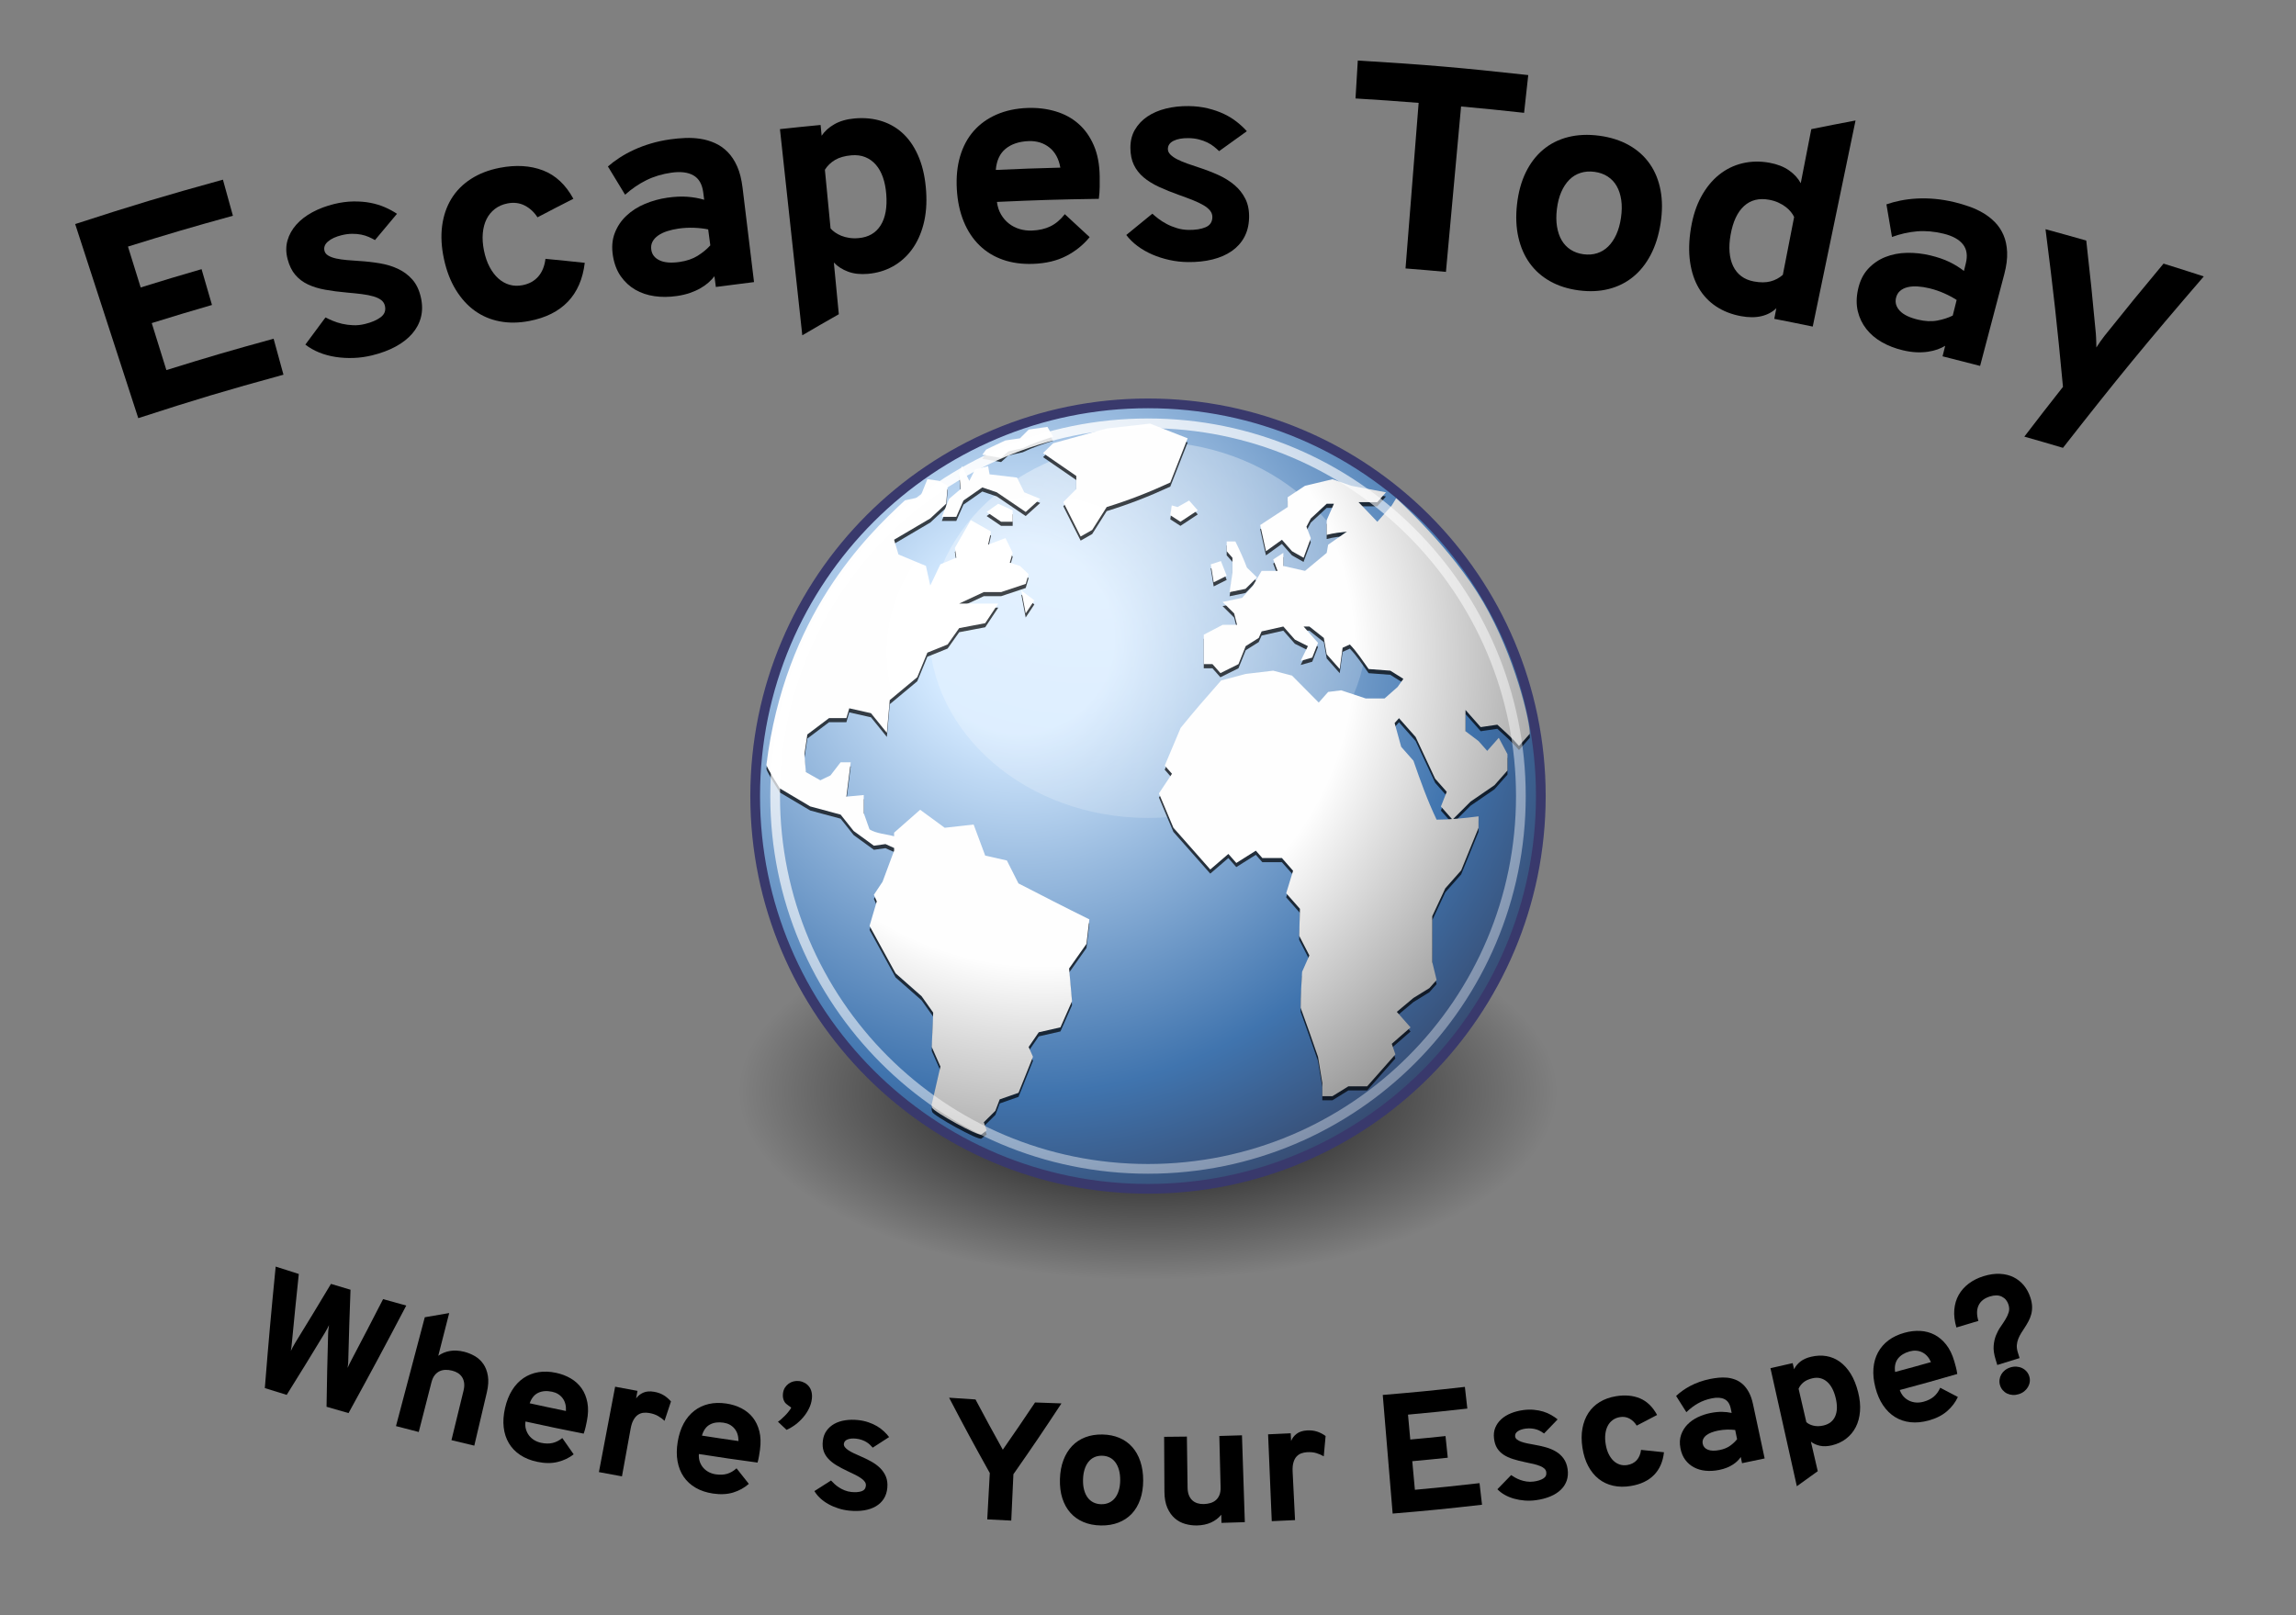 <?xml version="1.0" encoding="utf-8"?>
<!-- Generator: Adobe Illustrator 16.0.3, SVG Export Plug-In . SVG Version: 6.00 Build 0)  -->
<!DOCTYPE svg PUBLIC "-//W3C//DTD SVG 1.1//EN" "http://www.w3.org/Graphics/SVG/1.1/DTD/svg11.dtd">
<svg version="1.1" xmlns="http://www.w3.org/2000/svg" xmlns:xlink="http://www.w3.org/1999/xlink" x="0px" y="0px" width="189px"
	 height="133px" viewBox="-114.5 -171.5 189 133" enable-background="new -114.5 -171.5 189 133" xml:space="preserve">
<rect x="-114.5" y="-171.5" width="189" height="133" fill="#808080" stroke="none"/>
<g id="Layer_1">
	<g>
		
			<radialGradient id="SVGID_1_" cx="69.26" cy="-80.6" r="9.837" gradientTransform="matrix(3.425 0 0 -1.575 -257.213 -208.564)" gradientUnits="userSpaceOnUse">
			<stop  offset="0" style="stop-color:#000000"/>
			<stop  offset="1" style="stop-color:#000000;stop-opacity:0"/>
		</radialGradient>
		<path fill="url(#SVGID_1_)" d="M13.691-81.578c0,8.559-15.084,15.497-33.691,15.497c-18.606,0-33.69-6.938-33.69-15.497l0,0
			c0-8.56,15.084-15.498,33.69-15.498C-1.393-97.076,13.691-90.138,13.691-81.578L13.691-81.578z"/>
		
			<radialGradient id="SVGID_2_" cx="108.48" cy="-8.266" r="24.008" gradientTransform="matrix(2.083 0 0 -2.083 -256.542 -136.126)" gradientUnits="userSpaceOnUse">
			<stop  offset="0" style="stop-color:#D3E9FF"/>
			<stop  offset="0.155" style="stop-color:#D3E9FF"/>
			<stop  offset="0.75" style="stop-color:#4074AE"/>
			<stop  offset="1" style="stop-color:#36486C"/>
		</radialGradient>
		<path fill="url(#SVGID_2_)" stroke="#39396C" stroke-width="0.8" d="M12.336-105.95c0,17.86-14.479,32.338-32.336,32.338
			S-52.336-88.09-52.336-105.95S-37.858-138.286-20-138.286C-2.141-138.286,12.336-123.809,12.336-105.95z"/>
		
			<radialGradient id="SVGID_3_" cx="102.518" cy="-21.339" r="26.147" gradientTransform="matrix(2.054 0 0 -1.766 -235.929 -167.995)" gradientUnits="userSpaceOnUse">
			<stop  offset="0" style="stop-color:#FFFFFF"/>
			<stop  offset="1" style="stop-color:#FFFFFF;stop-opacity:0"/>
		</radialGradient>
		<path opacity="0.422" fill="url(#SVGID_3_)" enable-background="new    " d="M-1.975-119.649c0,8.56-8.07,15.498-18.025,15.498
			s-18.024-6.938-18.024-15.498c0-8.559,8.069-15.498,18.024-15.498S-1.975-128.208-1.975-119.649z"/>
		<g transform="matrix(.982,0,0,.982,.121,.233)">
			<path fill-opacity="0.714" d="M11.519-113.017L11.519-113.017l-0.909,1.029c-0.557-0.657-1.183-1.208-1.817-1.785L7.4-113.568
				l-1.273-1.439v1.782l1.091,0.826l0.726,0.823l0.971-1.097c0.244,0.457,0.485,0.915,0.728,1.372v1.371l-1.093,1.234l-2,1.373
				l-1.515,1.511l-0.97-1.1l0.485-1.234l-0.968-1.098l-1.636-3.498L0.55-114.32l-0.366,0.411l0.547,1.99l1.03,1.166
				c0.588,1.697,1.169,3.319,1.94,4.941c1.197,0,2.326-0.127,3.515-0.276v0.961l-1.455,3.568l-1.334,1.507l-1.09,2.337v3.84
				l0.364,1.51l-0.606,0.684l-1.334,0.824l-1.395,1.166L1.52-88.39l-1.577,1.375l0.302,0.89l-2.364,2.677h-1.576l-1.333,0.825h-0.85
				v-1.098l-0.363-2.198c-0.468-1.377-0.956-2.746-1.453-4.113c0-1.01,0.06-2.01,0.12-3.02l0.607-1.371l-0.85-1.649l0.063-2.263
				l-1.153-1.303l0.577-1.886l-0.938-1.064h-1.638l-0.546-0.617l-1.636,1.03l-0.667-0.757l-1.515,1.304l-3.092-3.499l-1.211-2.882
				l1.091-1.645l-0.605-0.685l1.332-3.158c1.093-1.361,2.237-2.668,3.394-3.979l2.062-0.549l2.302-0.273l1.577,0.412l2.243,2.262
				l0.787-0.891l1.09-0.137l2.062,0.685h1.577l1.092-0.961l0.485-0.685l-1.093-0.685l-1.819-0.137
				c-0.505-0.7-0.974-1.436-1.573-2.058l-0.607,0.273l-0.243,1.785l-1.091-1.234l-0.242-1.374l-1.212-0.958h-0.487l1.213,1.371
				l-0.485,1.234l-0.968,0.274l0.604-1.234l-1.092-0.547l-0.967-1.097l-1.82,0.41l-0.243,0.547l-1.09,0.687l-0.606,1.51
				l-1.515,0.754l-0.668-0.754h-0.726v-2.47l1.577-0.824h1.211l-0.244-0.959l-0.967-0.961l1.634-0.343l0.909-1.027l0.728-1.236
				h1.334l-0.364-0.959l0.85-0.549v1.098l1.817,0.411l1.818-1.509l0.121-0.687l1.575-1.097c-0.57,0.071-1.14,0.123-1.696,0.274
				v-1.236l0.604-1.372h-0.604l-1.332,1.235l-0.365,0.686l0.365,0.962l-0.608,1.645l-0.969-0.549l-0.846-0.959l-1.336,0.959
				l-0.485-2.194l2.302-1.509v-0.824l1.456-0.96l2.303-0.55l1.577,0.55l2.908,0.549l-0.726,0.823h-1.578l1.578,1.646l1.212-1.371
				l0.368-0.603c0,0,4.648,4.166,7.305,8.722C10.271-119.482,11.519-114.108,11.519-113.017L11.519-113.017z"/>
			<path fill-opacity="0.714" d="M-18.5-132.159l-0.121,0.823l0.851,0.549l1.451-0.96l-0.726-0.823l-0.971,0.549L-18.5-132.159"/>
			<path fill-opacity="0.714" d="M-17.166-137.784l-3.153-1.235l-3.634,0.411l-4.486,1.235l-0.848,0.824l2.787,1.92v1.098
				l-1.091,1.097l1.456,2.883l0.966-0.551l1.215-1.92c1.873-0.579,3.553-1.235,5.332-2.058L-17.166-137.784"/>
			<path fill-opacity="0.714" d="M-13.893-126.257l-0.485-1.236l-0.85,0.275l0.245,1.508L-13.893-126.257"/>
			<path fill-opacity="0.714" d="M-13.409-126.535l-0.243,1.649l1.334-0.275l0.968-0.959l-0.848-0.824
				c-0.285-0.758-0.613-1.467-0.969-2.195h-0.727v0.823l0.484,0.549V-126.535"/>
			<path fill-opacity="0.714" d="M-31.349-100.465l-0.97-1.921l-1.818-0.412l-0.97-2.606l-2.424,0.274l-2.06-1.508l-2.183,1.92
				v0.303c-0.661-0.191-1.472-0.217-2.06-0.579l-0.485-1.371v-1.51l-1.454,0.137l0.364-2.881h-0.849l-0.848,1.098l-0.849,0.41
				l-1.213-0.684l-0.121-1.51l0.243-1.647l1.819-1.371h1.454l0.242-0.824l1.818,0.41l1.334,1.648l0.243-2.745l2.304-1.92
				l0.848-2.059l1.697-0.686l0.97-1.371l2.182-0.414l1.092-1.645h-3.274l2.061-0.961h1.453l2.062-0.687l0.243-0.821l-0.728-0.687
				l-0.849-0.275l0.243-0.823l-0.604-1.234l-1.456,0.547l0.244-1.097l-1.697-0.961l-1.333,2.331l0.121,0.824l-1.334,0.551
				l-0.849,1.782l-0.363-1.646l-2.304-0.961l-0.364-1.234l3.031-1.785l1.334-1.235l0.122-1.509l-0.727-0.412l-0.97-0.138
				l-0.606,1.51c0,0-1.013,0.199-1.274,0.263c-3.329,3.067-10.055,9.688-11.617,22.189c0.062,0.29,1.132,1.97,1.132,1.97
				l2.545,1.509l2.546,0.686l1.092,1.374l1.696,1.234l0.97-0.137l0.727,0.327v0.222l-0.969,2.606l-0.728,1.098l0.243,0.551
				l-0.606,2.055l2.182,3.98l2.182,1.922l0.971,1.371l-0.122,2.883l0.728,1.645l-0.728,3.156c0,0-0.057-0.019,0.036,0.296
				c0.093,0.317,3.884,2.421,4.125,2.241l0.445-0.342l-0.242-0.683l0.969-0.961l0.364-0.961l1.576-0.551l1.213-3.019l-0.364-0.821
				l0.847-1.233l1.819-0.414l0.97-2.195l-0.243-2.743l1.454-2.058l0.244-2.059C-27.4-98.432-29.374-99.448-31.349-100.465"/>
			<path fill-opacity="0.714" d="M-34.016-131.61l1.211,0.823h0.971v-0.96l-1.212-0.549L-34.016-131.61"/>
			<path fill-opacity="0.714" d="M-37.167-132.707l-0.606,1.509h1.212l0.606-1.372l1.576-1.098l1.212,0.412l2.424,1.646
				l1.215-1.097l-1.336-0.549l-0.606-1.235l-2.302-0.274l-0.122-0.686l-1.091,0.275l-0.484,0.961l-0.606-1.236l-0.242,0.549
				l0.121,1.372L-37.167-132.707"/>
			<path fill-opacity="0.714" d="M-32.805-136.138l0.607-0.548l1.213-0.274c0.83-0.404,1.664-0.676,2.545-0.961l-0.483-0.823
				l-1.566,0.225l-0.74,0.737l-1.219,0.177l-1.084,0.509l-0.526,0.255l-0.322,0.431L-32.805-136.138"/>
			<path fill-opacity="0.714" d="M-30.744-123.103l0.729-1.097l-1.093-0.823L-30.744-123.103"/>
		</g>
		<g transform="matrix(.982,0,0,.982,-8.095179e-2,3.088300e-2)">
			<g>
				<g>
					
						<radialGradient id="SVGID_4_" cx="113.277" cy="-11.132" r="33.771" fx="113.527" fy="-10.882" gradientTransform="matrix(2.047 0 0 -2.047 -261.384 -142.356)" gradientUnits="userSpaceOnUse">
						<stop  offset="0" style="stop-color:#FFFFFF"/>
						<stop  offset="0.379" style="stop-color:#FEFEFE"/>
						<stop  offset="1" style="stop-color:#1D1D1D"/>
					</radialGradient>
					<path fill="url(#SVGID_4_)" d="M11.724-113.155L11.724-113.155l-0.909,1.029c-0.557-0.657-1.182-1.208-1.817-1.785
						l-1.394,0.205l-1.273-1.439v1.782l1.093,0.826l0.726,0.823l0.97-1.097c0.245,0.457,0.485,0.915,0.728,1.372v1.371l-1.093,1.234
						l-2,1.373l-1.514,1.512l-0.971-1.101l0.486-1.234l-0.97-1.098l-1.636-3.498l-1.394-1.576l-0.365,0.411l0.548,1.99l1.028,1.166
						c0.589,1.697,1.169,3.319,1.942,4.942c1.197,0,2.326-0.128,3.515-0.277v0.961l-1.455,3.567l-1.334,1.509l-1.092,2.335v3.84
						l0.366,1.512L3.302-91.82l-1.336,0.824L0.573-89.83l1.152,1.303L0.15-87.152l0.303,0.889l-2.366,2.678h-1.575l-1.334,0.824
						h-0.85v-1.097l-0.361-2.198c-0.469-1.378-0.958-2.745-1.455-4.114c0-1.009,0.061-2.009,0.121-3.019l0.608-1.371l-0.851-1.647
						l0.062-2.264L-8.7-99.777l0.577-1.886l-0.937-1.065H-10.7l-0.545-0.617l-1.636,1.03l-0.666-0.757l-1.517,1.303l-3.09-3.498
						l-1.213-2.883l1.092-1.645l-0.606-0.685l1.332-3.158c1.095-1.361,2.239-2.668,3.394-3.979l2.062-0.549l2.303-0.273l1.577,0.412
						l2.242,2.262l0.788-0.891l1.091-0.137l2.062,0.685h1.576l1.091-0.961l0.486-0.685l-1.093-0.685l-1.819-0.137
						c-0.505-0.7-0.974-1.436-1.575-2.058l-0.606,0.273l-0.243,1.785l-1.092-1.234l-0.241-1.374l-1.211-0.958h-0.487l1.213,1.371
						l-0.485,1.234l-0.97,0.274l0.606-1.234l-1.093-0.547l-0.967-1.097l-1.82,0.41l-0.241,0.547l-1.092,0.687l-0.606,1.51
						l-1.513,0.754l-0.669-0.754h-0.726v-2.47l1.576-0.824h1.213l-0.245-0.959l-0.968-0.961l1.636-0.343l0.909-1.027l0.726-1.236
						h1.336l-0.366-0.959l0.85-0.549v1.098l1.818,0.411l1.817-1.509l0.122-0.687l1.575-1.097c-0.571,0.071-1.14,0.123-1.697,0.274
						v-1.236l0.606-1.372h-0.606l-1.332,1.235l-0.365,0.686l0.365,0.962l-0.606,1.645l-0.969-0.549l-0.847-0.959l-1.335,0.959
						l-0.485-2.194l2.302-1.509v-0.824l1.455-0.96l2.302-0.55l1.577,0.55l2.909,0.549l-0.727,0.823h-1.576l1.576,1.646l1.213-1.371
						l0.368-0.603c0,0,4.647,4.166,7.304,8.722C10.478-119.62,11.724-114.246,11.724-113.155L11.724-113.155z"/>
				</g>
			</g>
			<g>
				<g>
					
						<radialGradient id="SVGID_5_" cx="113.276" cy="-11.128" r="33.765" fx="113.526" fy="-10.878" gradientTransform="matrix(2.047 0 0 -2.047 -261.384 -142.356)" gradientUnits="userSpaceOnUse">
						<stop  offset="0" style="stop-color:#FFFFFF"/>
						<stop  offset="0.379" style="stop-color:#FEFEFE"/>
						<stop  offset="1" style="stop-color:#1D1D1D"/>
					</radialGradient>
					<path fill="url(#SVGID_5_)" d="M-18.293-132.296l-0.122,0.823l0.85,0.549l1.453-0.96l-0.726-0.823l-0.971,0.549
						L-18.293-132.296"/>
				</g>
			</g>
			<g>
				<g>
					
						<radialGradient id="SVGID_6_" cx="113.278" cy="-11.132" r="33.772" fx="113.528" fy="-10.882" gradientTransform="matrix(2.047 0 0 -2.047 -261.384 -142.356)" gradientUnits="userSpaceOnUse">
						<stop  offset="0" style="stop-color:#FFFFFF"/>
						<stop  offset="0.379" style="stop-color:#FEFEFE"/>
						<stop  offset="1" style="stop-color:#1D1D1D"/>
					</radialGradient>
					<path fill="url(#SVGID_6_)" d="M-16.959-137.921l-3.153-1.235l-3.634,0.411l-4.487,1.235l-0.849,0.824l2.788,1.92v1.098
						l-1.091,1.097l1.455,2.883l0.967-0.551l1.216-1.92c1.873-0.579,3.551-1.235,5.331-2.058L-16.959-137.921"/>
				</g>
			</g>
			<g>
				<g>
					
						<radialGradient id="SVGID_7_" cx="113.275" cy="-11.132" r="33.781" fx="113.525" fy="-10.882" gradientTransform="matrix(2.047 0 0 -2.047 -261.384 -142.356)" gradientUnits="userSpaceOnUse">
						<stop  offset="0" style="stop-color:#FFFFFF"/>
						<stop  offset="0.379" style="stop-color:#FEFEFE"/>
						<stop  offset="1" style="stop-color:#1D1D1D"/>
					</radialGradient>
					<path fill="url(#SVGID_7_)" d="M-13.686-126.394l-0.486-1.236l-0.85,0.275l0.244,1.508L-13.686-126.394"/>
				</g>
			</g>
			<g>
				<g>
					
						<radialGradient id="SVGID_8_" cx="113.277" cy="-11.132" r="33.774" fx="113.527" fy="-10.882" gradientTransform="matrix(2.047 0 0 -2.047 -261.384 -142.356)" gradientUnits="userSpaceOnUse">
						<stop  offset="0" style="stop-color:#FFFFFF"/>
						<stop  offset="0.379" style="stop-color:#FEFEFE"/>
						<stop  offset="1" style="stop-color:#1D1D1D"/>
					</radialGradient>
					<path fill="url(#SVGID_8_)" d="M-13.204-126.672l-0.243,1.649l1.334-0.275l0.969-0.959l-0.848-0.824
						c-0.285-0.758-0.612-1.467-0.969-2.195h-0.726v0.823l0.482,0.549V-126.672"/>
				</g>
			</g>
			<g>
				<g>
					
						<radialGradient id="SVGID_9_" cx="113.276" cy="-11.133" r="33.776" fx="113.526" fy="-10.883" gradientTransform="matrix(2.047 0 0 -2.047 -261.384 -142.356)" gradientUnits="userSpaceOnUse">
						<stop  offset="0" style="stop-color:#FFFFFF"/>
						<stop  offset="0.379" style="stop-color:#FEFEFE"/>
						<stop  offset="1" style="stop-color:#1D1D1D"/>
					</radialGradient>
					<path fill="url(#SVGID_9_)" d="M-31.143-100.601l-0.97-1.922l-1.818-0.412l-0.97-2.605l-2.424,0.273l-2.06-1.509l-2.183,1.92
						v0.303c-0.661-0.191-1.472-0.216-2.06-0.579l-0.485-1.371v-1.51l-1.454,0.137l0.364-2.881h-0.849l-0.848,1.098l-0.849,0.41
						l-1.213-0.684l-0.121-1.51l0.243-1.647l1.819-1.371h1.454l0.242-0.824l1.818,0.41l1.334,1.648l0.243-2.745l2.304-1.92
						l0.848-2.059l1.697-0.686l0.97-1.371l2.182-0.414l1.091-1.645h-3.273l2.061-0.961h1.454l2.061-0.687l0.244-0.821l-0.729-0.687
						l-0.848-0.275l0.243-0.823l-0.606-1.234l-1.455,0.547l0.243-1.097l-1.697-0.961l-1.333,2.331l0.121,0.824l-1.334,0.551
						l-0.849,1.782l-0.363-1.646l-2.304-0.961l-0.364-1.234l3.031-1.785l1.334-1.235l0.122-1.509l-0.727-0.412l-0.97-0.138
						l-0.606,1.51c0,0-1.013,0.198-1.274,0.263c-3.329,3.067-10.055,9.688-11.617,22.19c0.062,0.289,1.132,1.97,1.132,1.97
						l2.545,1.509l2.546,0.687l1.092,1.372l1.696,1.235l0.97-0.137l0.727,0.328v0.221l-0.969,2.606l-0.728,1.097l0.243,0.55
						l-0.606,2.056l2.182,3.979l2.182,1.922l0.971,1.372l-0.122,2.882l0.728,1.645l-0.728,3.157c0,0-0.057-0.02,0.036,0.296
						c0.092,0.315,3.884,2.42,4.125,2.241l0.445-0.342l-0.242-0.684l0.969-0.96l0.364-0.96l1.577-0.551l1.212-3.02l-0.363-0.82
						l0.847-1.235l1.819-0.414l0.97-2.194l-0.243-2.742l1.453-2.059l0.243-2.058C-27.194-98.568-29.168-99.585-31.143-100.601"/>
				</g>
			</g>
			<g>
				<g>
					
						<radialGradient id="SVGID_10_" cx="113.277" cy="-11.127" r="33.749" fx="113.526" fy="-10.877" gradientTransform="matrix(2.047 0 0 -2.047 -261.384 -142.356)" gradientUnits="userSpaceOnUse">
						<stop  offset="0" style="stop-color:#FFFFFF"/>
						<stop  offset="0.379" style="stop-color:#FEFEFE"/>
						<stop  offset="1" style="stop-color:#1D1D1D"/>
					</radialGradient>
					<path fill="url(#SVGID_10_)" d="M-33.81-131.748l1.212,0.823h0.97v-0.96l-1.212-0.549L-33.81-131.748"/>
				</g>
			</g>
			<g>
				<g>
					
						<radialGradient id="SVGID_11_" cx="113.277" cy="-11.131" r="33.767" fx="113.527" fy="-10.881" gradientTransform="matrix(2.047 0 0 -2.047 -261.384 -142.356)" gradientUnits="userSpaceOnUse">
						<stop  offset="0" style="stop-color:#FFFFFF"/>
						<stop  offset="0.379" style="stop-color:#FEFEFE"/>
						<stop  offset="1" style="stop-color:#1D1D1D"/>
					</radialGradient>
					<path fill="url(#SVGID_11_)" d="M-36.961-132.845l-0.606,1.509h1.212l0.606-1.372l1.576-1.098l1.213,0.412l2.424,1.646
						l1.213-1.097l-1.334-0.549l-0.606-1.235l-2.303-0.274l-0.122-0.686l-1.091,0.275l-0.484,0.961l-0.606-1.236l-0.242,0.549
						l0.121,1.372L-36.961-132.845"/>
				</g>
			</g>
			<g>
				<g>
					
						<radialGradient id="SVGID_12_" cx="113.277" cy="-11.128" r="33.759" fx="113.527" fy="-10.878" gradientTransform="matrix(2.047 0 0 -2.047 -261.384 -142.356)" gradientUnits="userSpaceOnUse">
						<stop  offset="0" style="stop-color:#FFFFFF"/>
						<stop  offset="0.379" style="stop-color:#FEFEFE"/>
						<stop  offset="1" style="stop-color:#1D1D1D"/>
					</radialGradient>
					<path fill="url(#SVGID_12_)" d="M-32.598-136.276l0.606-0.548l1.213-0.274c0.83-0.404,1.664-0.676,2.545-0.961l-0.483-0.823
						l-1.565,0.225l-0.74,0.737l-1.219,0.177l-1.085,0.509l-0.526,0.255l-0.322,0.431L-32.598-136.276"/>
				</g>
			</g>
			<g>
				<g>
					
						<radialGradient id="SVGID_13_" cx="113.277" cy="-11.131" r="33.759" fx="113.527" fy="-10.881" gradientTransform="matrix(2.047 0 0 -2.047 -261.384 -142.356)" gradientUnits="userSpaceOnUse">
						<stop  offset="0" style="stop-color:#FFFFFF"/>
						<stop  offset="0.379" style="stop-color:#FEFEFE"/>
						<stop  offset="1" style="stop-color:#1D1D1D"/>
					</radialGradient>
					<path fill="url(#SVGID_13_)" d="M-30.537-123.24l0.728-1.097l-1.092-0.823L-30.537-123.24"/>
				</g>
			</g>
		</g>
		
			<radialGradient id="SVGID_14_" cx="106.361" cy="-5.404" r="34.841" gradientTransform="matrix(2.083 0 0 -2.083 -256.542 -136.126)" gradientUnits="userSpaceOnUse">
			<stop  offset="0" style="stop-color:#FFFFFF"/>
			<stop  offset="1" style="stop-color:#FFFFFF;stop-opacity:0.165"/>
		</radialGradient>
		<path fill="none" stroke="url(#SVGID_14_)" stroke-width="0.8" d="M10.694-105.95c0,16.953-13.743,30.695-30.693,30.695
			c-16.952,0-30.694-13.742-30.694-30.695c0-16.953,13.743-30.693,30.694-30.693C-3.049-136.644,10.694-122.902,10.694-105.95z"/>
		<g>
		</g>
	</g>
</g>
<g id="Layer_2">
	<g>
		<g>
			<path d="M-103.118-137.069c-2.077-6.393-3.117-9.589-5.193-15.982c4.84-1.573,7.273-2.305,12.162-3.656
				c0.329,1.188,0.493,1.783,0.822,2.972c-3.468,0.958-5.196,1.467-8.639,2.538c0.419,1.347,0.628,2.02,1.047,3.367
				c2-0.622,3.003-0.923,5.012-1.507c0.343,1.179,0.515,1.769,0.857,2.948c-1.987,0.578-2.979,0.876-4.958,1.492
				c0.482,1.549,0.723,2.322,1.205,3.871c3.517-1.094,5.283-1.611,8.826-2.583c0.325,1.184,0.486,1.778,0.812,2.962
				C-95.97-139.33-98.363-138.614-103.118-137.069z"/>
			<path d="M-83.633-151.732c-0.149-0.085-0.317-0.17-0.505-0.254s-0.395-0.149-0.622-0.195s-0.476-0.069-0.748-0.067
				s-0.56,0.038-0.862,0.112c-0.49,0.12-0.867,0.295-1.131,0.522s-0.359,0.484-0.287,0.772c0.04,0.159,0.145,0.29,0.317,0.391
				s0.389,0.182,0.648,0.238s0.552,0.098,0.877,0.127s0.663,0.054,1.01,0.075c0.583,0.035,1.152,0.1,1.708,0.193
				s1.061,0.251,1.514,0.467s0.845,0.51,1.171,0.884s0.555,0.861,0.688,1.456c0.132,0.587,0.133,1.132,0.004,1.634
				s-0.371,0.954-0.724,1.359s-0.807,0.759-1.364,1.06s-1.201,0.541-1.933,0.72c-0.504,0.123-1.01,0.193-1.519,0.212
				s-1.004-0.009-1.484-0.083s-0.933-0.197-1.356-0.369s-0.802-0.388-1.133-0.647c0.656-0.896,0.988-1.343,1.656-2.236
				c0.167,0.086,0.366,0.178,0.599,0.276s0.49,0.181,0.772,0.247s0.583,0.104,0.903,0.118s0.647-0.021,0.981-0.103
				c0.548-0.134,0.981-0.321,1.298-0.562s0.43-0.555,0.338-0.942c-0.045-0.19-0.147-0.347-0.308-0.469s-0.373-0.222-0.637-0.299
				s-0.581-0.14-0.949-0.187s-0.784-0.089-1.244-0.129c-0.643-0.056-1.237-0.135-1.775-0.232s-1.013-0.243-1.425-0.438
				s-0.757-0.458-1.038-0.788s-0.492-0.76-0.631-1.289c-0.143-0.544-0.148-1.055-0.012-1.535s0.379-0.917,0.728-1.31
				s0.791-0.734,1.326-1.022s1.131-0.514,1.782-0.674c0.553-0.135,1.081-0.206,1.585-0.213s0.972,0.029,1.405,0.113
				s0.833,0.206,1.199,0.366s0.696,0.339,0.991,0.537C-82.549-153.033-82.913-152.6-83.633-151.732z"/>
			<path d="M-70.924-145.071c-0.865,0.167-1.675,0.178-2.436,0.033s-1.444-0.434-2.051-0.87s-1.129-1.011-1.568-1.728
				s-0.766-1.564-0.976-2.542s-0.261-1.885-0.15-2.724s0.365-1.584,0.762-2.234s0.935-1.193,1.61-1.629s1.468-0.743,2.374-0.918
				c1.33-0.257,2.518-0.184,3.554,0.213s1.872,1.178,2.504,2.337c-1.188,0.604-1.779,0.91-2.955,1.527
				c-0.273-0.426-0.622-0.749-1.046-0.968s-0.896-0.278-1.414-0.178c-0.403,0.078-0.751,0.229-1.044,0.455s-0.522,0.505-0.689,0.841
				s-0.27,0.724-0.309,1.162s-0.007,0.914,0.097,1.427s0.259,0.962,0.463,1.347s0.444,0.701,0.72,0.949s0.581,0.419,0.917,0.517
				s0.692,0.11,1.069,0.037c0.545-0.105,0.978-0.343,1.3-0.713s0.52-0.855,0.593-1.457c1.297,0.123,1.945,0.189,3.235,0.328
				c-0.16,1.336-0.624,2.399-1.39,3.2S-69.575-145.331-70.924-145.071z"/>
			<path d="M-55.573-147.872c-0.047-0.353-0.07-0.53-0.117-0.883c-0.125,0.167-0.281,0.333-0.466,0.5s-0.406,0.326-0.663,0.476
				s-0.546,0.28-0.868,0.393s-0.687,0.2-1.094,0.259c-0.646,0.094-1.261,0.099-1.846,0.014s-1.112-0.261-1.582-0.535
				s-0.866-0.641-1.188-1.099s-0.539-1.019-0.647-1.682c-0.114-0.694-0.065-1.317,0.146-1.87s0.53-1.031,0.958-1.434
				s0.935-0.729,1.523-0.977s1.204-0.418,1.845-0.511c0.617-0.089,1.175-0.114,1.67-0.076s0.951,0.121,1.369,0.246
				c-0.034-0.251-0.048-0.377-0.082-0.628c-0.089-0.666-0.358-1.126-0.806-1.381s-1.05-0.33-1.804-0.223
				c-0.771,0.109-1.462,0.319-2.076,0.624s-1.195,0.702-1.743,1.191c-0.562-0.932-0.845-1.397-1.414-2.326
				c0.276-0.242,0.594-0.481,0.954-0.716s0.756-0.452,1.187-0.651s0.897-0.375,1.4-0.524s1.036-0.263,1.596-0.342
				c0.393-0.056,0.802-0.093,1.226-0.111s0.842,0.005,1.254,0.068s0.811,0.182,1.194,0.353s0.73,0.413,1.04,0.725
				s0.573,0.709,0.788,1.19s0.361,1.068,0.445,1.758c0.377,3.108,0.566,4.662,0.944,7.771
				C-53.687-148.12-54.315-148.04-55.573-147.872z M-58.56-149.93c0.589-0.084,1.086-0.255,1.496-0.513s0.755-0.542,1.035-0.855
				c-0.07-0.525-0.106-0.788-0.176-1.313c-0.35-0.072-0.735-0.116-1.157-0.133s-0.848,0.005-1.28,0.066
				c-0.334,0.047-0.646,0.119-0.936,0.212s-0.539,0.214-0.746,0.359s-0.362,0.315-0.465,0.512s-0.135,0.421-0.097,0.668
				c0.06,0.394,0.289,0.682,0.688,0.867S-59.254-149.83-58.56-149.93z"/>
			<path d="M-43.065-148.95c-0.618,0.053-1.16-0.008-1.629-0.184s-0.858-0.425-1.166-0.749c0.164,1.703,0.245,2.554,0.409,4.257
				c-1.21,0.687-1.811,1.035-3.007,1.735c-0.736-6.79-1.104-10.186-1.839-16.977c1.338-0.145,2.006-0.213,3.346-0.342
				c0.034,0.354,0.052,0.532,0.086,0.886c0.251-0.377,0.604-0.694,1.059-0.952s1.01-0.416,1.666-0.473
				c0.815-0.07,1.572,0.009,2.266,0.237s1.296,0.596,1.808,1.104s0.922,1.155,1.234,1.936s0.5,1.69,0.569,2.727
				c0.066,0.998-0.006,1.9-0.217,2.709s-0.531,1.505-0.96,2.088s-0.951,1.044-1.567,1.387S-42.311-149.015-43.065-148.95z
				 M-43.821-151.894c0.811-0.071,1.412-0.419,1.808-1.043s0.553-1.479,0.468-2.569c-0.041-0.522-0.133-0.989-0.278-1.4
				s-0.339-0.757-0.583-1.035s-0.534-0.487-0.872-0.623s-0.719-0.185-1.144-0.147c-0.541,0.047-0.987,0.174-1.336,0.379
				s-0.629,0.476-0.839,0.81c0.186,1.932,0.28,2.898,0.466,4.83c0.093,0.109,0.213,0.216,0.362,0.323s0.323,0.201,0.519,0.281
				s0.413,0.138,0.654,0.175S-44.097-151.869-43.821-151.894z"/>
			<path d="M-29.46-149.773c-0.917,0.032-1.745-0.082-2.486-0.342s-1.383-0.653-1.925-1.181s-0.975-1.18-1.296-1.96
				s-0.513-1.669-0.57-2.668s0.033-1.9,0.271-2.708s0.609-1.502,1.116-2.08s1.137-1.03,1.885-1.356s1.6-0.51,2.552-0.543
				c0.817-0.029,1.588,0.066,2.31,0.281s1.348,0.556,1.878,1.021s0.951,1.059,1.262,1.776s0.473,1.569,0.487,2.554
				c0.003,0.242,0.003,0.53,0,0.862s-0.028,0.661-0.072,0.989c-3.356,0.049-5.034,0.102-8.387,0.254
				c0.051,0.396,0.166,0.743,0.342,1.04s0.393,0.546,0.65,0.746s0.547,0.348,0.868,0.445s0.66,0.141,1.018,0.128
				c0.585-0.021,1.094-0.138,1.527-0.35s0.827-0.544,1.183-0.999c0.823,0.753,1.232,1.13,2.044,1.89
				c-0.524,0.642-1.167,1.16-1.932,1.554S-28.406-149.811-29.46-149.773z M-29.816-159.882c-0.784,0.028-1.417,0.237-1.897,0.625
				s-0.751,0.972-0.816,1.75c2.125-0.096,3.187-0.135,5.313-0.19c-0.126-0.724-0.423-1.274-0.893-1.651
				S-29.149-159.905-29.816-159.882z"/>
			<path d="M-14.146-159.055c-0.123-0.12-0.264-0.245-0.424-0.373s-0.344-0.243-0.551-0.344s-0.44-0.185-0.702-0.251
				s-0.548-0.101-0.857-0.104c-0.501-0.006-0.907,0.069-1.217,0.223s-0.465,0.378-0.467,0.675c-0.001,0.164,0.069,0.315,0.209,0.457
				s0.329,0.273,0.564,0.392s0.504,0.234,0.81,0.343s0.624,0.216,0.953,0.323c0.552,0.179,1.085,0.384,1.597,0.613
				s0.959,0.509,1.342,0.831s0.685,0.704,0.906,1.148s0.322,0.972,0.303,1.581c-0.019,0.601-0.154,1.129-0.402,1.583
				s-0.593,0.832-1.033,1.137s-0.964,0.533-1.575,0.685s-1.291,0.225-2.039,0.215c-0.515-0.006-1.019-0.065-1.514-0.174
				s-0.963-0.258-1.406-0.45s-0.847-0.424-1.212-0.696s-0.673-0.576-0.927-0.91c0.852-0.704,1.28-1.056,2.144-1.753
				c0.139,0.125,0.308,0.266,0.507,0.419s0.426,0.295,0.681,0.43s0.537,0.249,0.841,0.341s0.626,0.141,0.967,0.146
				c0.561,0.007,1.022-0.067,1.387-0.221s0.551-0.428,0.559-0.826c0.004-0.195-0.056-0.373-0.179-0.532s-0.304-0.308-0.539-0.448
				s-0.524-0.28-0.866-0.417s-0.732-0.283-1.164-0.436c-0.604-0.214-1.155-0.438-1.648-0.666s-0.914-0.489-1.261-0.782
				s-0.614-0.633-0.802-1.023s-0.285-0.859-0.288-1.406c-0.003-0.563,0.119-1.058,0.369-1.489s0.591-0.794,1.023-1.087
				s0.942-0.514,1.528-0.659s1.213-0.213,1.879-0.205c0.565,0.007,1.091,0.069,1.578,0.188s0.928,0.271,1.323,0.459
				s0.75,0.408,1.062,0.654s0.587,0.502,0.823,0.767C-12.782-160.044-13.239-159.715-14.146-159.055z"/>
			<path d="M5.771-162.732c-0.499,5.447-0.747,8.171-1.246,13.619c-1.33-0.122-1.996-0.178-3.326-0.283
				c0.431-5.453,0.647-8.181,1.079-13.634c-2.077-0.164-3.117-0.237-5.196-0.363c0.076-1.25,0.112-1.873,0.188-3.123
				c5.62,0.34,8.429,0.581,14.031,1.198c-0.137,1.244-0.205,1.864-0.342,3.108C8.884-162.439,7.846-162.542,5.771-162.732z"/>
			<path d="M15.452-147.592c-0.887-0.118-1.668-0.366-2.346-0.746s-1.235-0.87-1.675-1.476s-0.754-1.319-0.941-2.138
				s-0.226-1.726-0.115-2.719s0.35-1.871,0.72-2.631s0.848-1.385,1.433-1.875s1.27-0.836,2.05-1.034s1.637-0.237,2.567-0.114
				s1.748,0.385,2.45,0.781s1.272,0.908,1.709,1.534s0.733,1.354,0.889,2.185s0.154,1.74,0,2.728s-0.429,1.852-0.82,2.594
				s-0.878,1.348-1.461,1.817s-1.25,0.798-2.003,0.987S16.339-147.474,15.452-147.592z M15.846-150.565
				c0.404,0.054,0.78,0.025,1.125-0.085s0.648-0.296,0.912-0.555s0.486-0.588,0.668-0.988s0.31-0.864,0.385-1.39
				c0.076-0.534,0.083-1.018,0.019-1.453s-0.188-0.816-0.374-1.142s-0.434-0.589-0.743-0.789s-0.672-0.329-1.086-0.384
				s-0.798-0.025-1.149,0.087s-0.659,0.301-0.923,0.567s-0.484,0.601-0.66,1.004s-0.295,0.872-0.361,1.407
				c-0.065,0.527-0.062,1.008,0.009,1.442s0.198,0.809,0.385,1.128s0.431,0.577,0.735,0.773S15.441-150.619,15.846-150.565z"/>
			<path d="M28.815-145.468c-0.778-0.144-1.461-0.411-2.049-0.801s-1.062-0.889-1.423-1.501s-0.603-1.333-0.722-2.165
				s-0.096-1.76,0.073-2.785c0.163-0.987,0.442-1.849,0.844-2.586s0.891-1.338,1.464-1.799s1.214-0.778,1.927-0.949
				s1.464-0.187,2.246-0.042c0.641,0.119,1.174,0.33,1.599,0.63s0.744,0.651,0.958,1.051c0.348-1.78,0.521-2.67,0.869-4.45
				c1.451-0.294,2.18-0.438,3.642-0.714c-1.41,6.788-2.114,10.182-3.524,16.97c-1.265-0.263-1.898-0.389-3.166-0.637
				c0.068-0.35,0.103-0.525,0.171-0.875c-0.327,0.318-0.735,0.536-1.223,0.653S29.451-145.351,28.815-145.468z M29.878-148.324
				c0.522,0.098,0.976,0.096,1.361-0.005s0.726-0.281,1.019-0.542c0.372-1.905,0.557-2.857,0.929-4.762
				c-0.06-0.131-0.147-0.27-0.264-0.416s-0.261-0.285-0.436-0.418s-0.375-0.25-0.599-0.353s-0.474-0.179-0.754-0.231
				c-0.832-0.155-1.522,0.017-2.069,0.514s-0.917,1.29-1.109,2.375c-0.091,0.516-0.119,0.989-0.083,1.424s0.134,0.82,0.295,1.154
				s0.384,0.608,0.668,0.823S29.468-148.4,29.878-148.324z"/>
			<path d="M45.405-142.161c0.086-0.346,0.131-0.519,0.217-0.865c-0.178,0.108-0.387,0.207-0.622,0.293s-0.5,0.15-0.794,0.194
				s-0.615,0.06-0.957,0.045s-0.714-0.069-1.116-0.165c-0.638-0.152-1.214-0.375-1.729-0.67s-0.938-0.656-1.274-1.084
				s-0.571-0.914-0.701-1.459s-0.125-1.146,0.019-1.802c0.151-0.687,0.423-1.248,0.825-1.683s0.876-0.762,1.424-0.979
				s1.143-0.333,1.783-0.345s1.277,0.059,1.91,0.21c0.609,0.146,1.138,0.327,1.587,0.545s0.844,0.466,1.188,0.737
				c0.062-0.246,0.092-0.369,0.153-0.614c0.164-0.652,0.084-1.18-0.239-1.583s-0.857-0.695-1.601-0.875
				c-0.76-0.184-1.486-0.247-2.171-0.19s-1.373,0.211-2.064,0.463c-0.179-1.074-0.27-1.611-0.457-2.685
				c0.347-0.123,0.731-0.227,1.154-0.312s0.871-0.141,1.347-0.167s0.976-0.017,1.5,0.031s1.063,0.138,1.616,0.272
				c0.388,0.094,0.783,0.212,1.186,0.352s0.786,0.317,1.148,0.529s0.692,0.468,0.987,0.77s0.527,0.655,0.702,1.06
				c0.174,0.404,0.272,0.869,0.295,1.396s-0.053,1.128-0.229,1.801c-0.797,3.028-1.197,4.542-1.995,7.571
				C47.261-141.691,46.642-141.851,45.405-142.161z M43.375-145.182c0.581,0.14,1.11,0.167,1.588,0.079s0.903-0.225,1.281-0.412
				c0.129-0.514,0.193-0.771,0.322-1.285c-0.3-0.196-0.643-0.379-1.031-0.551s-0.794-0.311-1.22-0.413
				c-0.33-0.08-0.647-0.129-0.952-0.149s-0.582,0-0.829,0.059s-0.455,0.16-0.624,0.305s-0.28,0.339-0.337,0.583
				c-0.09,0.388,0.017,0.743,0.32,1.063S42.691-145.346,43.375-145.182z"/>
			<path d="M55.318-134.624c-1.27-0.377-1.906-0.562-3.18-0.923c1.259-1.646,1.895-2.465,3.18-4.098
				c-0.487-5.186-0.775-7.782-1.437-12.981c1.343,0.366,2.015,0.553,3.354,0.935c0.345,3.048,0.5,4.57,0.785,7.613
				c0.039,0.395,0.047,1.189,0.047,1.189c0.007,0.002,0.217-0.341,0.334-0.501s0.233-0.317,0.349-0.47
				c1.911-2.388,2.881-3.575,4.846-5.933c1.327,0.413,1.99,0.625,3.313,1.055C62.117-143.178,59.8-140.353,55.318-134.624z"/>
		</g>
	</g>
	<g>
		<g>
			<path d="M-81.058-63.999c-1.867,3.555-2.816,5.327-4.752,8.854c-0.724-0.205-1.086-0.31-1.81-0.52
				c0.036-2.393,0.063-3.588,0.129-5.977c0.003-0.161,0.014-0.301,0.031-0.422s0.044-0.325,0.044-0.325
				c-0.001,0-0.09,0.186-0.147,0.294s-0.125,0.227-0.204,0.356c-1.239,2.044-1.866,3.063-3.133,5.094
				c-0.721-0.221-1.081-0.332-1.8-0.559c0.321-4.01,0.5-6.01,0.893-10.005c0.761,0.247,1.142,0.369,1.904,0.609
				c-0.236,2.24-0.349,3.359-0.564,5.603c-0.013,0.172-0.029,0.313-0.045,0.423s-0.047,0.313-0.047,0.313
				c0.001,0,0.091-0.187,0.142-0.288s0.123-0.227,0.215-0.379c1.189-1.937,1.779-2.908,2.945-4.855
				c0.644,0.195,0.966,0.291,1.61,0.48c-0.084,2.27-0.122,3.406-0.18,5.68c-0.002,0.18-0.008,0.325-0.021,0.438
				s-0.039,0.32-0.039,0.32c0.001,0,0.085-0.189,0.132-0.29s0.11-0.228,0.193-0.379c1.049-1.995,1.568-2.993,2.597-4.996
				C-82.203-64.313-81.822-64.207-81.058-63.999z"/>
			<path d="M-77.338-52.917c0.397-1.631,0.597-2.446,0.995-4.078c0.057-0.235,0.073-0.444,0.049-0.628s-0.081-0.344-0.169-0.48
				s-0.202-0.25-0.341-0.338s-0.299-0.154-0.479-0.199c-0.188-0.047-0.371-0.069-0.548-0.064s-0.342,0.044-0.493,0.116
				s-0.282,0.181-0.396,0.328s-0.202,0.341-0.263,0.579c-0.419,1.637-0.628,2.455-1.047,4.092c-0.75-0.192-1.125-0.287-1.874-0.485
				c0.948-3.584,1.423-5.378,2.371-8.962c0.807-0.135,1.208-0.205,2.01-0.346c-0.36,1.407-0.54,2.111-0.899,3.518
				c0.286-0.205,0.608-0.337,0.966-0.397s0.744-0.038,1.159,0.065c0.306,0.076,0.599,0.194,0.879,0.356s0.514,0.377,0.702,0.646
				s0.313,0.596,0.377,0.981s0.037,0.839-0.086,1.362c-0.413,1.754-0.621,2.632-1.033,4.386
				C-76.21-52.644-76.586-52.734-77.338-52.917z"/>
			<path d="M-70.281-51.134c-0.54-0.115-1.006-0.302-1.398-0.563s-0.7-0.582-0.929-0.965s-0.372-0.819-0.429-1.309
				s-0.019-1.018,0.11-1.586s0.324-1.061,0.583-1.476s0.572-0.748,0.937-0.995s0.772-0.409,1.225-0.485s0.937-0.058,1.456,0.053
				c0.445,0.094,0.849,0.248,1.212,0.462s0.661,0.487,0.893,0.817s0.388,0.718,0.473,1.165s0.072,0.952-0.04,1.515
				c-0.027,0.139-0.061,0.302-0.103,0.492s-0.096,0.374-0.162,0.556c-1.919-0.38-2.877-0.579-4.79-0.999
				c-0.031,0.231-0.02,0.443,0.037,0.638s0.143,0.368,0.26,0.519s0.26,0.277,0.43,0.379s0.359,0.176,0.566,0.22
				c0.339,0.072,0.647,0.075,0.925,0.014s0.55-0.197,0.813-0.408c0.372,0.537,0.559,0.806,0.936,1.341
				c-0.384,0.3-0.827,0.509-1.325,0.63S-69.66-51.002-70.281-51.134z M-69.057-56.904c-0.435-0.092-0.812-0.063-1.132,0.086
				s-0.557,0.437-0.709,0.866c1.193,0.261,1.789,0.388,2.984,0.634c0.025-0.428-0.067-0.778-0.275-1.055
				S-68.687-56.826-69.057-56.904z"/>
			<path d="M-65.2-50.286c0.534-2.813,0.802-4.219,1.336-7.031c0.736,0.14,1.104,0.208,1.84,0.342
				c-0.045,0.25-0.068,0.375-0.113,0.625c0.143-0.206,0.336-0.364,0.583-0.475s0.548-0.135,0.903-0.073
				c0.3,0.053,0.561,0.147,0.783,0.282s0.421,0.306,0.601,0.512c-0.211,0.638-0.316,0.957-0.529,1.594
				c-0.157-0.147-0.335-0.277-0.533-0.393s-0.441-0.198-0.729-0.249c-0.163-0.029-0.323-0.035-0.482-0.017s-0.308,0.073-0.444,0.164
				s-0.257,0.229-0.363,0.414s-0.187,0.428-0.241,0.729c-0.286,1.571-0.428,2.354-0.714,3.926
				C-64.062-50.074-64.442-50.142-65.2-50.286z"/>
			<path d="M-55.815-48.521c-0.545-0.082-1.02-0.241-1.425-0.478s-0.734-0.537-0.984-0.905s-0.418-0.795-0.504-1.28
				s-0.081-1.015,0.014-1.591s0.258-1.079,0.491-1.51s0.526-0.779,0.874-1.049s0.744-0.456,1.189-0.56s0.931-0.115,1.454-0.037
				c0.449,0.067,0.86,0.197,1.234,0.389s0.687,0.444,0.938,0.76s0.431,0.694,0.542,1.135s0.129,0.946,0.052,1.515
				c-0.019,0.14-0.045,0.305-0.076,0.497s-0.071,0.379-0.125,0.565c-1.934-0.262-2.9-0.402-4.829-0.704
				c-0.017,0.232,0.008,0.444,0.075,0.635s0.164,0.357,0.29,0.501s0.276,0.261,0.452,0.353s0.368,0.152,0.577,0.183
				c0.342,0.051,0.648,0.037,0.921-0.041s0.534-0.229,0.784-0.455c0.402,0.513,0.605,0.77,1.012,1.281
				c-0.365,0.322-0.791,0.559-1.28,0.71S-55.189-48.428-55.815-48.521z M-54.942-54.355c-0.438-0.065-0.812-0.015-1.122,0.154
				s-0.529,0.473-0.655,0.91c1.203,0.188,1.805,0.277,3.009,0.449c-0.001-0.428-0.113-0.772-0.337-1.035S-54.569-54.3-54.942-54.355
				z"/>
			<path d="M-50.462-54.433c0.072-0.046,0.159-0.112,0.26-0.2s0.205-0.187,0.31-0.292s0.205-0.216,0.297-0.333
				s0.23-0.307,0.222-0.33c-0.021-0.063-0.399-0.253-0.531-0.457s-0.18-0.447-0.143-0.732c0.023-0.176,0.076-0.331,0.158-0.462
				s0.186-0.242,0.31-0.33s0.259-0.15,0.408-0.187s0.303-0.045,0.459-0.025c0.165,0.021,0.315,0.071,0.453,0.147
				s0.255,0.177,0.353,0.301s0.167,0.272,0.209,0.445s0.051,0.367,0.025,0.584c-0.032,0.271-0.112,0.534-0.239,0.79
				s-0.285,0.497-0.475,0.719s-0.402,0.423-0.637,0.6s-0.479,0.32-0.73,0.431C-50.038-54.032-50.179-54.165-50.462-54.433z"/>
			<path d="M-42.66-52.299c-0.064-0.075-0.139-0.154-0.224-0.235s-0.182-0.155-0.293-0.224s-0.24-0.128-0.384-0.179
				s-0.303-0.086-0.476-0.104c-0.281-0.029-0.511-0.007-0.694,0.065s-0.286,0.195-0.304,0.368c-0.01,0.095,0.022,0.187,0.093,0.277
				s0.17,0.176,0.297,0.258s0.275,0.163,0.442,0.242s0.343,0.159,0.526,0.236c0.306,0.131,0.598,0.273,0.88,0.429
				s0.529,0.335,0.736,0.537s0.369,0.436,0.481,0.702s0.153,0.577,0.121,0.931c-0.031,0.35-0.127,0.652-0.291,0.907
				s-0.382,0.462-0.656,0.622s-0.597,0.272-0.968,0.332s-0.78,0.067-1.226,0.021c-0.307-0.031-0.605-0.093-0.894-0.186
				s-0.56-0.208-0.811-0.348s-0.476-0.302-0.673-0.484s-0.357-0.379-0.483-0.591c0.55-0.347,0.823-0.522,1.369-0.872
				c0.073,0.081,0.163,0.172,0.27,0.273s0.231,0.198,0.373,0.292s0.3,0.174,0.473,0.245s0.36,0.116,0.56,0.137
				c0.329,0.034,0.606,0.014,0.827-0.058s0.342-0.224,0.365-0.455c0.011-0.113-0.015-0.22-0.08-0.318s-0.164-0.193-0.294-0.286
				s-0.29-0.19-0.481-0.287s-0.408-0.2-0.649-0.313c-0.337-0.157-0.642-0.319-0.911-0.481s-0.492-0.339-0.671-0.531
				s-0.311-0.406-0.391-0.645s-0.102-0.517-0.066-0.834c0.037-0.326,0.14-0.606,0.308-0.839s0.382-0.422,0.641-0.566
				s0.553-0.239,0.885-0.29s0.685-0.059,1.052-0.021c0.312,0.032,0.598,0.093,0.862,0.183s0.501,0.196,0.713,0.322
				s0.399,0.267,0.564,0.422s0.309,0.312,0.431,0.474C-41.848-52.819-42.118-52.645-42.66-52.299z"/>
			<path d="M-33.233-46.393c0.083-1.526,0.127-2.289,0.21-3.815c-1.377-2.472-2.048-3.712-3.349-6.203
				c0.869,0.062,1.303,0.09,2.172,0.143c0.882,1.659,1.332,2.487,2.248,4.138c1.078-1.55,1.609-2.328,2.654-3.89
				c0.87,0.035,1.305,0.05,2.175,0.077c-1.545,2.346-2.335,3.513-3.956,5.833c-0.071,1.527-0.105,2.29-0.177,3.817
				C-32.045-46.329-32.442-46.35-33.233-46.393z"/>
			<path d="M-23.878-45.892c-0.535-0.009-1.017-0.104-1.441-0.284s-0.782-0.435-1.073-0.764c-0.292-0.329-0.512-0.729-0.661-1.195
				s-0.213-0.991-0.196-1.574s0.113-1.106,0.288-1.566s0.413-0.846,0.714-1.162c0.301-0.316,0.662-0.553,1.081-0.715
				s0.889-0.239,1.407-0.23s0.984,0.101,1.398,0.275s0.768,0.425,1.057,0.749c0.291,0.325,0.515,0.722,0.671,1.186
				c0.157,0.465,0.237,0.99,0.236,1.573s-0.083,1.107-0.245,1.568c-0.162,0.461-0.392,0.852-0.692,1.172
				c-0.3,0.318-0.669,0.564-1.099,0.73S-23.343-45.883-23.878-45.892z M-23.85-47.642c0.239,0.004,0.454-0.038,0.646-0.127
				s0.355-0.217,0.488-0.387c0.134-0.169,0.238-0.377,0.312-0.622s0.112-0.523,0.115-0.833c0.003-0.314-0.03-0.595-0.098-0.842
				s-0.166-0.457-0.294-0.632c-0.127-0.175-0.285-0.311-0.473-0.404s-0.398-0.142-0.633-0.146s-0.447,0.038-0.637,0.126
				s-0.352,0.217-0.485,0.388c-0.134,0.17-0.238,0.377-0.314,0.622s-0.119,0.524-0.125,0.839c-0.007,0.31,0.022,0.588,0.088,0.836
				s0.163,0.457,0.291,0.631c0.127,0.173,0.286,0.309,0.476,0.403S-24.088-47.646-23.85-47.642z"/>
			<path d="M-13.952-46.106c-0.007-0.268-0.009-0.403-0.016-0.671c-0.224,0.275-0.506,0.489-0.843,0.642
				c-0.339,0.153-0.729,0.234-1.167,0.242c-0.324,0.005-0.643-0.037-0.959-0.126s-0.602-0.243-0.853-0.458
				c-0.252-0.216-0.458-0.506-0.616-0.865s-0.239-0.804-0.242-1.337c-0.01-1.805-0.014-2.707-0.024-4.512
				c0.749-0.004,1.124-0.008,1.873-0.019c0.023,1.681,0.034,2.522,0.057,4.203c0.003,0.242,0.039,0.45,0.108,0.622
				c0.068,0.171,0.163,0.314,0.281,0.423c0.12,0.11,0.259,0.189,0.418,0.239s0.332,0.073,0.519,0.069
				c0.195-0.004,0.379-0.032,0.553-0.084s0.324-0.131,0.45-0.241s0.225-0.252,0.294-0.425s0.101-0.382,0.095-0.628
				c-0.042-1.692-0.063-2.538-0.105-4.229c0.746-0.019,1.119-0.03,1.864-0.055c0.094,2.861,0.141,4.291,0.235,7.152
				C-12.799-46.139-13.184-46.125-13.952-46.106z"/>
			<path d="M-9.813-46.246c-0.12-2.86-0.181-4.291-0.301-7.151c0.745-0.031,1.117-0.049,1.862-0.086
				c0.013,0.254,0.02,0.381,0.032,0.635c0.091-0.233,0.244-0.43,0.458-0.594s0.499-0.256,0.858-0.276
				c0.302-0.017,0.578,0.015,0.823,0.096c0.248,0.081,0.48,0.202,0.701,0.362c-0.06,0.669-0.091,1.003-0.152,1.673
				c-0.185-0.107-0.388-0.195-0.606-0.262s-0.475-0.092-0.765-0.076c-0.165,0.009-0.323,0.04-0.474,0.094
				c-0.149,0.053-0.28,0.141-0.393,0.261c-0.111,0.119-0.197,0.282-0.257,0.486s-0.083,0.458-0.068,0.763
				c0.08,1.595,0.12,2.392,0.199,3.987C-8.663-46.296-9.045-46.278-9.813-46.246z"/>
			<path d="M0.139-46.871c-0.326-3.907-0.49-5.86-0.815-9.768c2.707-0.226,4.06-0.358,6.76-0.664
				c0.081,0.714,0.122,1.071,0.202,1.786c-1.952,0.22-2.928,0.32-4.883,0.5c0.075,0.819,0.111,1.23,0.187,2.049
				c1.161-0.106,1.74-0.164,2.9-0.285c0.074,0.712,0.112,1.069,0.186,1.782c-1.168,0.122-1.753,0.18-2.922,0.287
				c0.086,0.942,0.129,1.414,0.216,2.355c2.13-0.195,3.194-0.305,5.321-0.548c0.082,0.712,0.123,1.066,0.205,1.778
				C4.555-47.263,3.084-47.116,0.139-46.871z"/>
			<path d="M12.603-53.466c-0.08-0.058-0.171-0.117-0.272-0.177c-0.1-0.059-0.213-0.11-0.337-0.15
				c-0.126-0.041-0.264-0.067-0.415-0.084c-0.153-0.016-0.313-0.014-0.487,0.009c-0.28,0.037-0.5,0.112-0.661,0.225
				c-0.163,0.113-0.23,0.254-0.208,0.426c0.012,0.095,0.063,0.178,0.153,0.25c0.089,0.07,0.206,0.131,0.35,0.182
				c0.142,0.05,0.303,0.095,0.484,0.133c0.183,0.038,0.372,0.073,0.568,0.107c0.327,0.056,0.648,0.128,0.959,0.213
				s0.591,0.204,0.841,0.352s0.458,0.339,0.629,0.572c0.17,0.232,0.284,0.525,0.335,0.876c0.05,0.347,0.023,0.666-0.076,0.951
				c-0.099,0.285-0.263,0.538-0.493,0.757c-0.228,0.219-0.516,0.401-0.864,0.545s-0.747,0.249-1.192,0.308
				c-0.306,0.041-0.611,0.048-0.912,0.025c-0.303-0.023-0.591-0.073-0.869-0.151c-0.276-0.078-0.534-0.182-0.769-0.314
				s-0.435-0.288-0.607-0.464c0.455-0.465,0.682-0.698,1.132-1.165c0.09,0.062,0.198,0.13,0.325,0.203
				c0.128,0.073,0.271,0.139,0.43,0.197c0.161,0.058,0.331,0.101,0.517,0.129c0.184,0.029,0.379,0.03,0.579,0.003
				c0.328-0.043,0.593-0.127,0.791-0.248c0.199-0.121,0.281-0.297,0.25-0.527c-0.016-0.113-0.066-0.209-0.152-0.29
				s-0.203-0.151-0.352-0.211c-0.146-0.061-0.322-0.117-0.531-0.167s-0.447-0.1-0.708-0.153c-0.363-0.075-0.698-0.162-0.998-0.257
				s-0.561-0.215-0.779-0.36s-0.395-0.325-0.528-0.538c-0.133-0.212-0.216-0.479-0.254-0.795c-0.04-0.326-0.006-0.623,0.104-0.889
				s0.273-0.499,0.492-0.698s0.484-0.362,0.795-0.489c0.313-0.127,0.65-0.214,1.016-0.263c0.312-0.042,0.605-0.049,0.884-0.022
				c0.277,0.027,0.534,0.075,0.769,0.148s0.453,0.168,0.647,0.28c0.196,0.113,0.372,0.232,0.529,0.361
				C13.273-54.16,13.051-53.929,12.603-53.466z"/>
			<path d="M19.745-49.143c-0.519,0.086-1.006,0.079-1.454-0.022c-0.45-0.101-0.847-0.288-1.19-0.559
				c-0.343-0.271-0.631-0.624-0.862-1.056c-0.23-0.431-0.39-0.939-0.478-1.516s-0.087-1.108,0.002-1.591
				c0.089-0.483,0.254-0.907,0.491-1.271c0.238-0.365,0.549-0.664,0.933-0.898c0.382-0.234,0.826-0.393,1.329-0.476
				c0.741-0.123,1.396-0.067,1.975,0.172c0.577,0.239,1.05,0.695,1.417,1.37c-0.669,0.354-1.006,0.528-1.679,0.877
				c-0.152-0.251-0.349-0.442-0.587-0.575s-0.503-0.175-0.796-0.126c-0.228,0.038-0.426,0.119-0.596,0.244
				c-0.168,0.125-0.302,0.282-0.403,0.474s-0.167,0.415-0.198,0.669s-0.023,0.532,0.025,0.833s0.126,0.567,0.236,0.796
				s0.242,0.418,0.397,0.569s0.331,0.257,0.527,0.32c0.193,0.063,0.402,0.076,0.623,0.04c0.323-0.054,0.582-0.187,0.775-0.4
				c0.191-0.213,0.31-0.496,0.355-0.846c0.753,0.082,1.131,0.121,1.887,0.196c-0.087,0.78-0.362,1.405-0.822,1.872
				S20.557-49.277,19.745-49.143z"/>
			<path d="M28.899-51.02c-0.042-0.204-0.061-0.305-0.103-0.508c-0.068,0.102-0.155,0.206-0.259,0.311
				c-0.105,0.105-0.229,0.206-0.377,0.303c-0.149,0.098-0.32,0.187-0.51,0.264c-0.188,0.077-0.404,0.14-0.646,0.188
				c-0.385,0.076-0.752,0.097-1.105,0.063c-0.351-0.034-0.668-0.127-0.953-0.278c-0.283-0.15-0.524-0.356-0.72-0.619
				s-0.33-0.587-0.401-0.972c-0.075-0.403-0.054-0.768,0.06-1.092s0.288-0.607,0.526-0.85c0.236-0.242,0.522-0.441,0.85-0.598
				c0.33-0.157,0.676-0.271,1.04-0.344c0.349-0.069,0.666-0.101,0.949-0.096c0.286,0.005,0.552,0.034,0.796,0.09
				c-0.03-0.145-0.045-0.217-0.075-0.362c-0.079-0.384-0.251-0.641-0.514-0.772c-0.264-0.132-0.606-0.156-1.027-0.072
				c-0.431,0.086-0.814,0.226-1.152,0.417s-0.658,0.433-0.96,0.727c-0.339-0.534-0.508-0.801-0.844-1.336
				c0.151-0.144,0.326-0.287,0.52-0.428c0.197-0.142,0.41-0.273,0.644-0.398s0.49-0.235,0.764-0.333
				c0.276-0.099,0.567-0.179,0.875-0.241c0.217-0.043,0.442-0.077,0.677-0.102c0.233-0.024,0.466-0.026,0.699-0.005
				s0.46,0.075,0.682,0.158s0.428,0.21,0.617,0.377c0.188,0.166,0.358,0.387,0.505,0.655c0.147,0.269,0.263,0.6,0.348,0.997
				c0.383,1.786,0.574,2.679,0.957,4.465C30.017-51.251,29.645-51.174,28.899-51.02z M27.057-52.104
				c0.346-0.069,0.632-0.187,0.863-0.353s0.421-0.344,0.572-0.538c-0.063-0.303-0.094-0.455-0.156-0.758
				c-0.205-0.028-0.428-0.038-0.674-0.032s-0.494,0.034-0.741,0.083c-0.193,0.039-0.371,0.089-0.538,0.152
				c-0.165,0.063-0.303,0.139-0.421,0.229c-0.116,0.09-0.202,0.195-0.257,0.313c-0.055,0.116-0.07,0.246-0.042,0.39
				c0.044,0.228,0.187,0.392,0.426,0.489S26.652-52.023,27.057-52.104z"/>
			<path d="M36.301-52.491c-0.362,0.086-0.692,0.1-0.984,0.037c-0.294-0.062-0.542-0.175-0.748-0.337
				c0.226,0.972,0.337,1.458,0.563,2.43c-0.685,0.499-1.03,0.747-1.721,1.24c-0.869-3.888-1.304-5.833-2.172-9.722
				c0.732-0.164,1.098-0.246,1.829-0.416c0.047,0.203,0.07,0.304,0.117,0.506c0.109-0.236,0.281-0.445,0.51-0.628
				c0.23-0.183,0.523-0.315,0.88-0.4c0.445-0.106,0.869-0.125,1.274-0.056c0.403,0.07,0.775,0.228,1.108,0.47
				c0.335,0.243,0.634,0.572,0.891,0.988c0.256,0.416,0.458,0.92,0.607,1.508c0.143,0.566,0.194,1.092,0.156,1.578
				c-0.038,0.485-0.153,0.92-0.347,1.298c-0.195,0.379-0.46,0.699-0.795,0.957C37.135-52.78,36.746-52.598,36.301-52.491z
				 M35.609-54.125c0.468-0.111,0.787-0.365,0.96-0.76c0.174-0.396,0.186-0.905,0.034-1.525c-0.072-0.296-0.17-0.56-0.29-0.782
				c-0.121-0.223-0.263-0.404-0.427-0.543s-0.344-0.233-0.546-0.283s-0.42-0.046-0.655,0.01c-0.3,0.071-0.54,0.18-0.72,0.325
				c-0.179,0.145-0.319,0.322-0.411,0.53c0.256,1.103,0.384,1.655,0.64,2.758c0.062,0.056,0.141,0.109,0.235,0.159
				c0.095,0.051,0.206,0.09,0.325,0.121c0.122,0.03,0.253,0.046,0.396,0.048C35.296-54.068,35.448-54.087,35.609-54.125z"/>
			<path d="M44.268-54.537c-0.535,0.147-1.038,0.195-1.506,0.144s-0.893-0.195-1.272-0.43s-0.707-0.558-0.982-0.965
				c-0.275-0.408-0.485-0.895-0.631-1.46s-0.2-1.093-0.16-1.581c0.04-0.487,0.166-0.924,0.376-1.312
				c0.21-0.387,0.497-0.721,0.865-0.997c0.37-0.276,0.809-0.482,1.323-0.624c0.44-0.121,0.872-0.171,1.296-0.148
				c0.422,0.023,0.813,0.129,1.169,0.315c0.358,0.187,0.679,0.457,0.96,0.814s0.504,0.814,0.664,1.365
				c0.04,0.136,0.085,0.297,0.134,0.484s0.087,0.375,0.113,0.567c-1.889,0.547-2.837,0.813-4.734,1.32
				c0.08,0.219,0.186,0.403,0.324,0.549c0.138,0.146,0.297,0.261,0.471,0.341s0.362,0.127,0.561,0.14s0.4-0.011,0.606-0.067
				c0.335-0.092,0.611-0.229,0.831-0.412s0.4-0.428,0.538-0.737c0.579,0.305,0.869,0.458,1.452,0.76
				c-0.205,0.443-0.503,0.833-0.892,1.171S44.88-54.706,44.268-54.537z M42.705-60.227c-0.431,0.119-0.755,0.318-0.973,0.599
				c-0.215,0.28-0.294,0.646-0.233,1.097c1.183-0.317,1.773-0.479,2.953-0.812c-0.174-0.391-0.418-0.661-0.731-0.811
				C43.409-60.301,43.069-60.327,42.705-60.227z"/>
			<path d="M49.91-59.106c-0.059-0.193-0.087-0.29-0.146-0.483c-0.126-0.414-0.178-0.781-0.152-1.097
				c0.026-0.317,0.09-0.605,0.193-0.861s0.228-0.49,0.374-0.699c0.147-0.21,0.279-0.413,0.399-0.608s0.211-0.392,0.271-0.586
				c0.061-0.196,0.056-0.408-0.018-0.638c-0.096-0.304-0.279-0.523-0.545-0.654c-0.266-0.131-0.593-0.136-0.984-0.015
				c-0.458,0.142-0.77,0.388-0.932,0.737c-0.162,0.349-0.166,0.774-0.014,1.275c-0.723,0.219-1.085,0.327-1.81,0.541
				c-0.154-0.524-0.212-1.013-0.174-1.462c0.038-0.45,0.159-0.857,0.362-1.217s0.478-0.671,0.825-0.934
				c0.349-0.263,0.754-0.467,1.223-0.612c0.482-0.149,0.932-0.213,1.347-0.191c0.417,0.021,0.791,0.112,1.119,0.275
				c0.326,0.162,0.612,0.388,0.848,0.674c0.236,0.287,0.416,0.622,0.54,1.003c0.089,0.273,0.135,0.526,0.14,0.753
				c0.005,0.228-0.022,0.442-0.075,0.638c-0.053,0.195-0.126,0.381-0.219,0.554s-0.19,0.341-0.295,0.501
				c-0.104,0.159-0.207,0.317-0.305,0.473c-0.097,0.154-0.179,0.316-0.244,0.483s-0.107,0.34-0.12,0.519
				c-0.013,0.18,0.016,0.379,0.082,0.592c0.059,0.188,0.087,0.283,0.146,0.471C51.012-59.443,50.646-59.331,49.91-59.106z
				 M51.675-56.702c-0.172,0.053-0.34,0.075-0.505,0.063c-0.163-0.012-0.315-0.051-0.451-0.116
				c-0.137-0.065-0.255-0.158-0.356-0.273c-0.102-0.116-0.178-0.251-0.225-0.404c-0.048-0.157-0.061-0.314-0.041-0.467
				c0.019-0.152,0.067-0.295,0.142-0.428c0.075-0.131,0.176-0.249,0.303-0.35c0.129-0.102,0.28-0.179,0.45-0.231
				c0.172-0.053,0.336-0.073,0.5-0.062c0.162,0.011,0.316,0.049,0.454,0.115c0.14,0.066,0.261,0.155,0.365,0.27
				c0.104,0.114,0.183,0.253,0.232,0.41c0.048,0.152,0.062,0.306,0.041,0.458c-0.021,0.154-0.072,0.298-0.15,0.43
				c-0.077,0.13-0.181,0.251-0.309,0.353C51.996-56.832,51.849-56.756,51.675-56.702z"/>
		</g>
	</g>
</g>
</svg>
